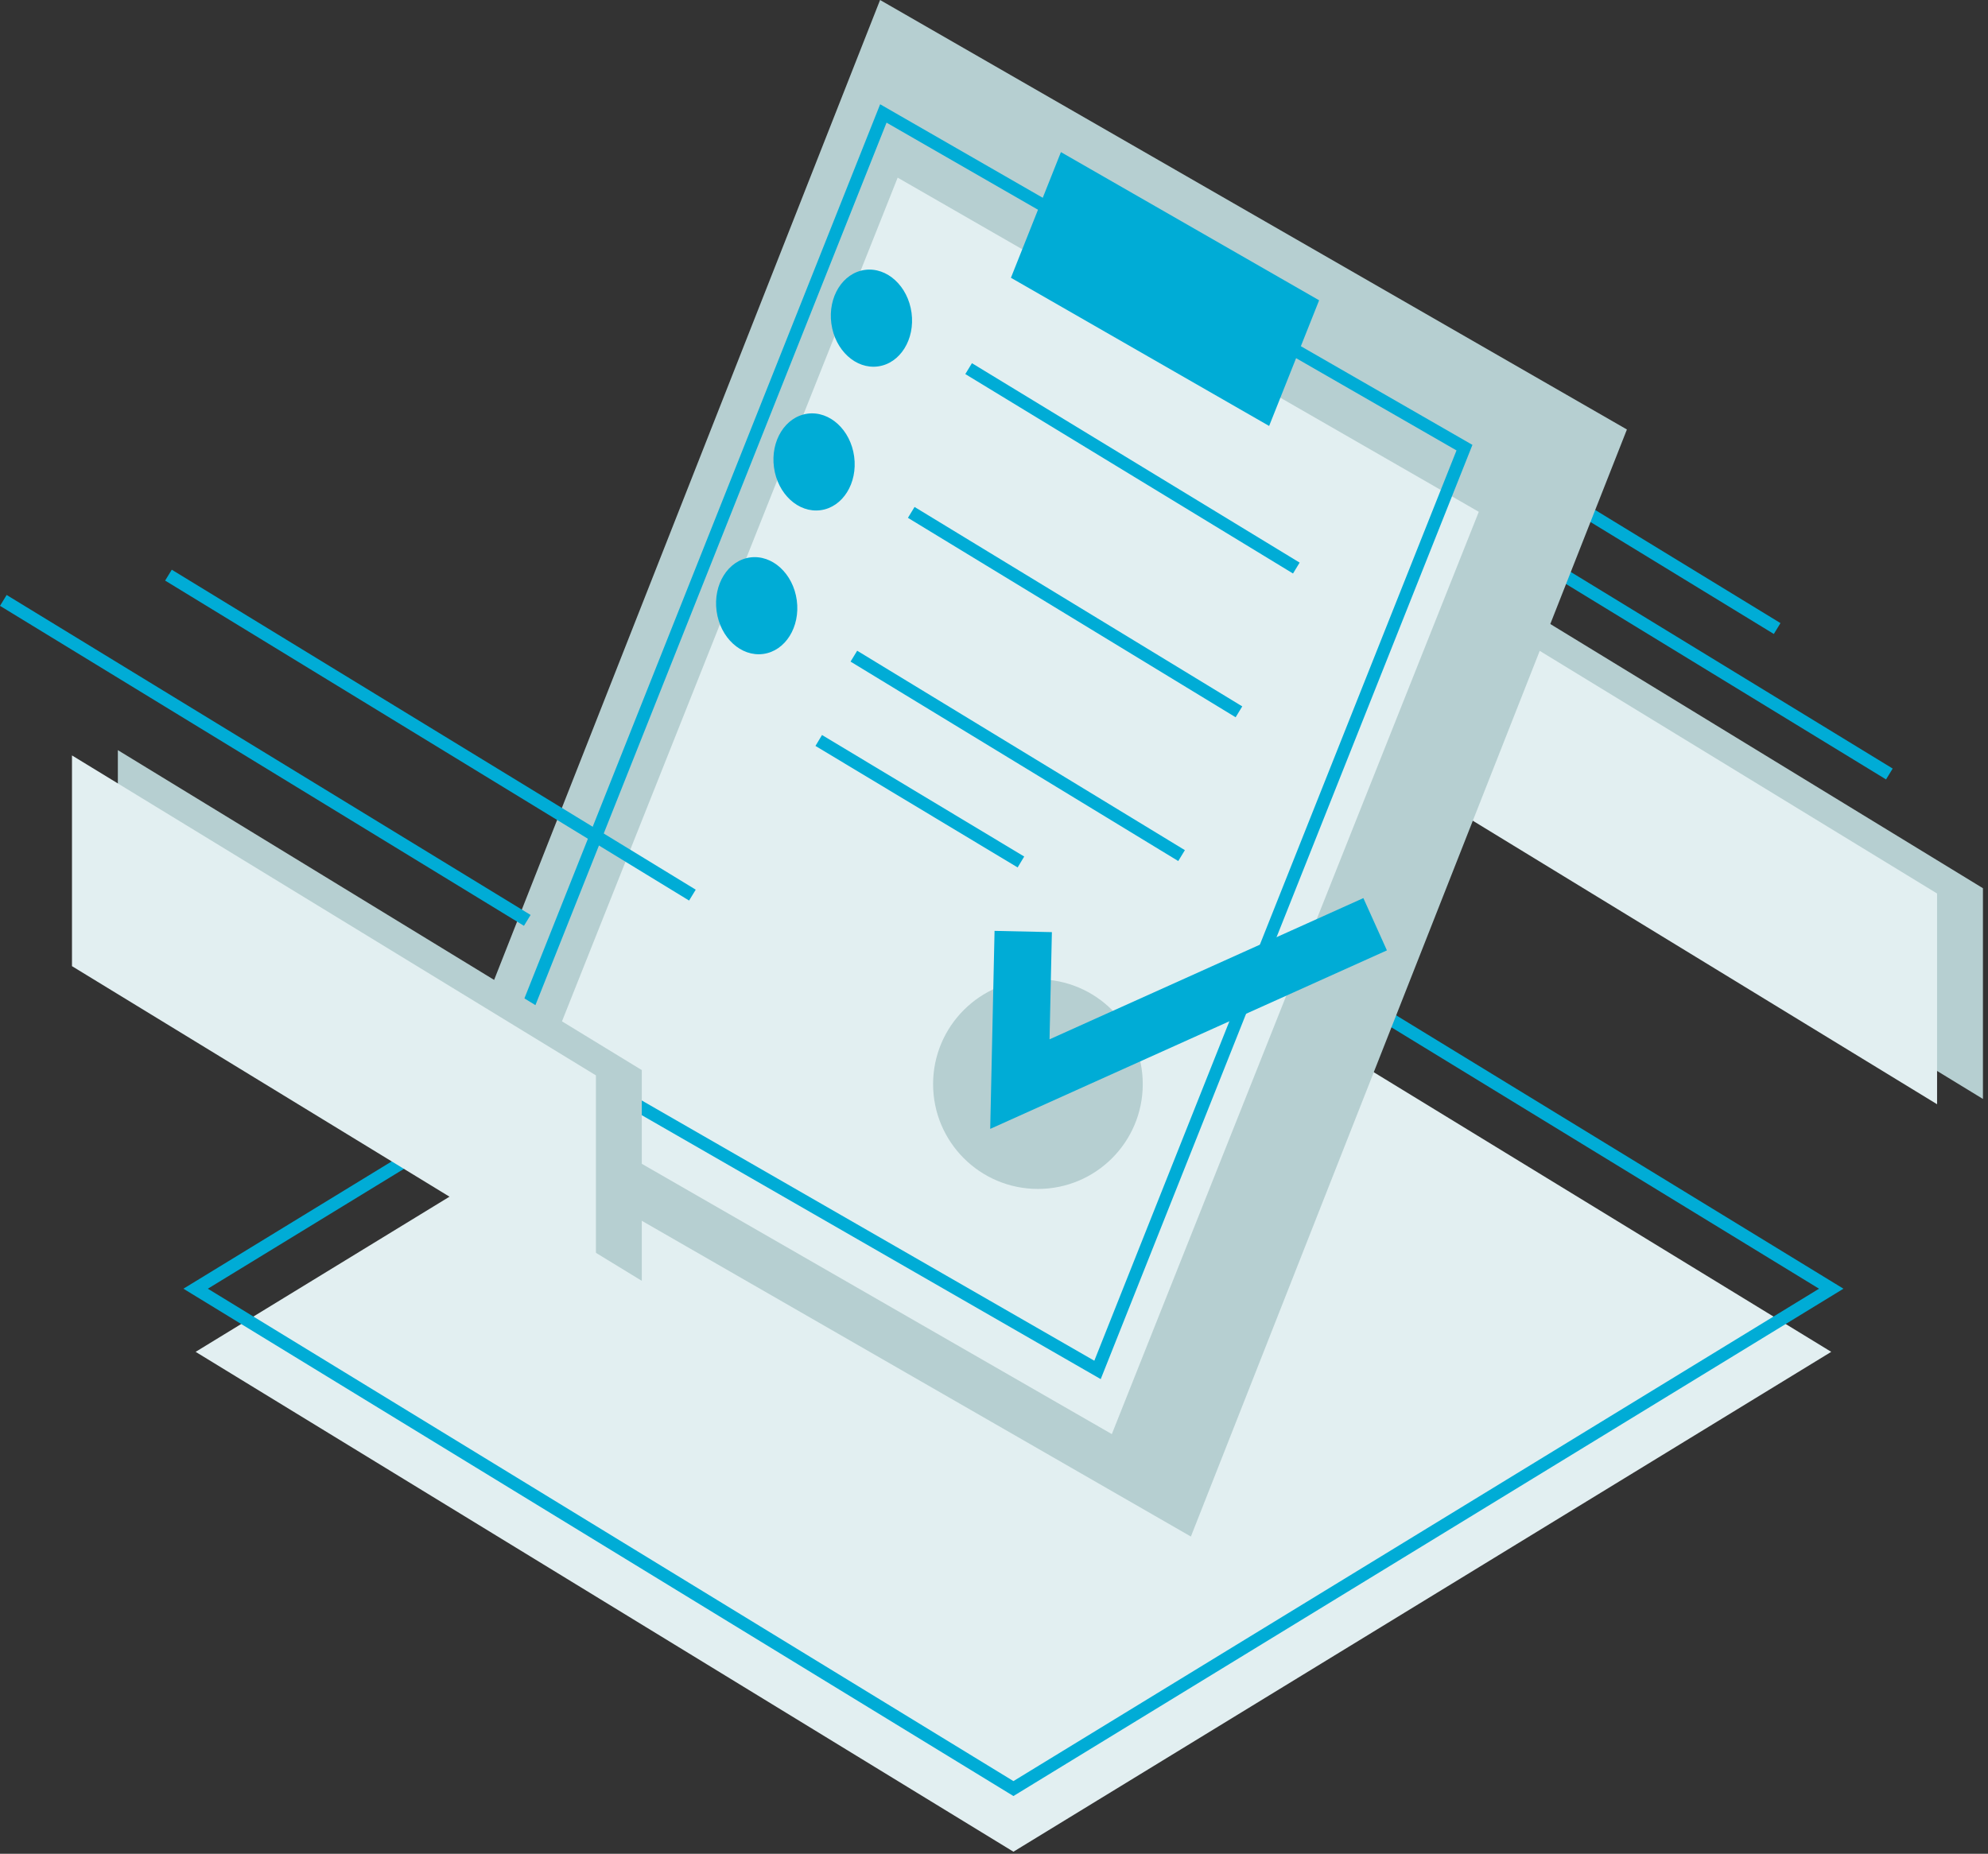 <?xml version="1.0" encoding="UTF-8"?>
<svg width="312px" height="291px" viewBox="0 0 312 291" version="1.1" xmlns="http://www.w3.org/2000/svg" xmlns:xlink="http://www.w3.org/1999/xlink">
    <rect x="0" y="0" width="312" height="291" fill="#333333" stroke="none"/>
    <!-- Generator: Sketch 52.5 (67469) - http://www.bohemiancoding.com/sketch -->
    <title>Pull Request Checkli</title>
    <desc>Created with Sketch.</desc>
    <g id="Pull-Request-Checkli" stroke="none" stroke-width="1" fill="none" fill-rule="evenodd">
        <g id="Group-39">
            <polygon id="Fill-1" fill="#E2EFF1" points="30.703 212.208 159.05 290.675 287.397 212.208 159.05 133.742"></polygon>
            <polygon id="Stroke-2" stroke="#00ACD6" stroke-width="2" points="159.05 123.83 30.703 202.296 159.05 280.762 287.398 202.296"></polygon>
            <polygon id="Fill-3" fill="#B6CFD1" points="228.975 122.281 311.205 172.508 311.205 139.429 228.975 89.202"></polygon>
            <polygon id="Fill-4" fill="#E2EFF1" points="221.778 123.113 304.008 173.34 304.008 140.259 221.778 90.033"></polygon>
            <path d="M278.909,98.666 L196.679,48.44" id="Stroke-5" stroke="#00ACD6" stroke-width="2"></path>
            <path d="M296.519,121.498 L214.289,71.269" id="Stroke-6" stroke="#00ACD6" stroke-width="2"></path>
            <polygon id="Fill-7" fill="#B6CFD1" points="138.121 0 69.69 173.782 186.9 241.201 255.33 67.419"></polygon>
            <polygon id="Fill-8" fill="#E2EFF1" points="140.881 27.885 83.291 172.661 174.493 225.12 232.083 80.344"></polygon>
            <path d="M203.447,89.171 L152.017,57.866" id="Stroke-9" stroke="#00ACD6" stroke-width="2"></path>
            <g id="Group-38" transform="translate(0, 17.674)">
                <path d="M143.058,31.414 C143.626,35.597 141.272,39.371 137.797,39.844 C134.321,40.316 131.042,37.309 130.474,33.126 C129.905,28.942 132.26,25.168 135.736,24.695 C139.209,24.223 142.488,27.23 143.058,31.414" id="Fill-10" fill="#00ACD6"></path>
                <path d="M194.442,94.066 L143.012,62.76" id="Stroke-12" stroke="#00ACD6" stroke-width="2"></path>
                <path d="M134.053,53.982 C134.622,58.166 132.267,61.94 128.791,62.413 C125.317,62.885 122.038,59.878 121.469,55.695 C120.9,51.511 123.255,47.737 126.731,47.264 C130.205,46.792 133.484,49.799 134.053,53.982" id="Fill-14" fill="#00ACD6"></path>
                <path d="M185.437,116.634 L134.007,85.328" id="Stroke-16" stroke="#00ACD6" stroke-width="2"></path>
                <path d="M160.225,117.638 L128.494,98.561" id="Stroke-18" stroke="#00ACD6" stroke-width="2"></path>
                <path d="M125.048,76.55 C125.616,80.734 123.261,84.508 119.786,84.981 C116.312,85.453 113.033,82.446 112.464,78.262 C111.895,74.079 114.25,70.305 117.725,69.832 C121.2,69.36 124.479,72.367 125.048,76.55" id="Fill-20" fill="#00ACD6"></path>
                <polygon id="Stroke-22" stroke="#00ACD6" stroke-width="2" points="138.634 0.136 81.045 144.912 172.247 197.371 229.836 52.596"></polygon>
                <polygon id="Fill-24" fill="#00ACD6" points="166.503 6.203 158.656 25.93 199.179 49.191 207.025 29.465"></polygon>
                <path d="M179.347,152.507 C179.347,161.594 171.982,168.96 162.894,168.96 C153.808,168.96 146.441,161.594 146.441,152.507 C146.441,143.42 153.808,136.054 162.894,136.054 C171.982,136.054 179.347,143.42 179.347,152.507" id="Fill-26" fill="#B6CFD1"></path>
                <polyline id="Stroke-28" stroke="#00ACD6" stroke-width="9" points="160.586 128.549 160.06 152.507 215.817 127.41"></polyline>
                <polygon id="Fill-30" fill="#B6CFD1" points="18.495 133.159 100.725 183.387 100.725 150.305 18.495 100.079"></polygon>
                <polygon id="Fill-32" fill="#E2EFF1" points="11.297 133.989 93.527 184.216 93.527 151.136 11.297 100.909"></polygon>
                <path d="M108.668,122.838 L26.438,72.61" id="Stroke-34" stroke="#00ACD6" stroke-width="2"></path>
                <path d="M82.752,126.804 L0.522,76.576" id="Stroke-36" stroke="#00ACD6" stroke-width="2"></path>
            </g>
        </g>
    </g>
</svg>